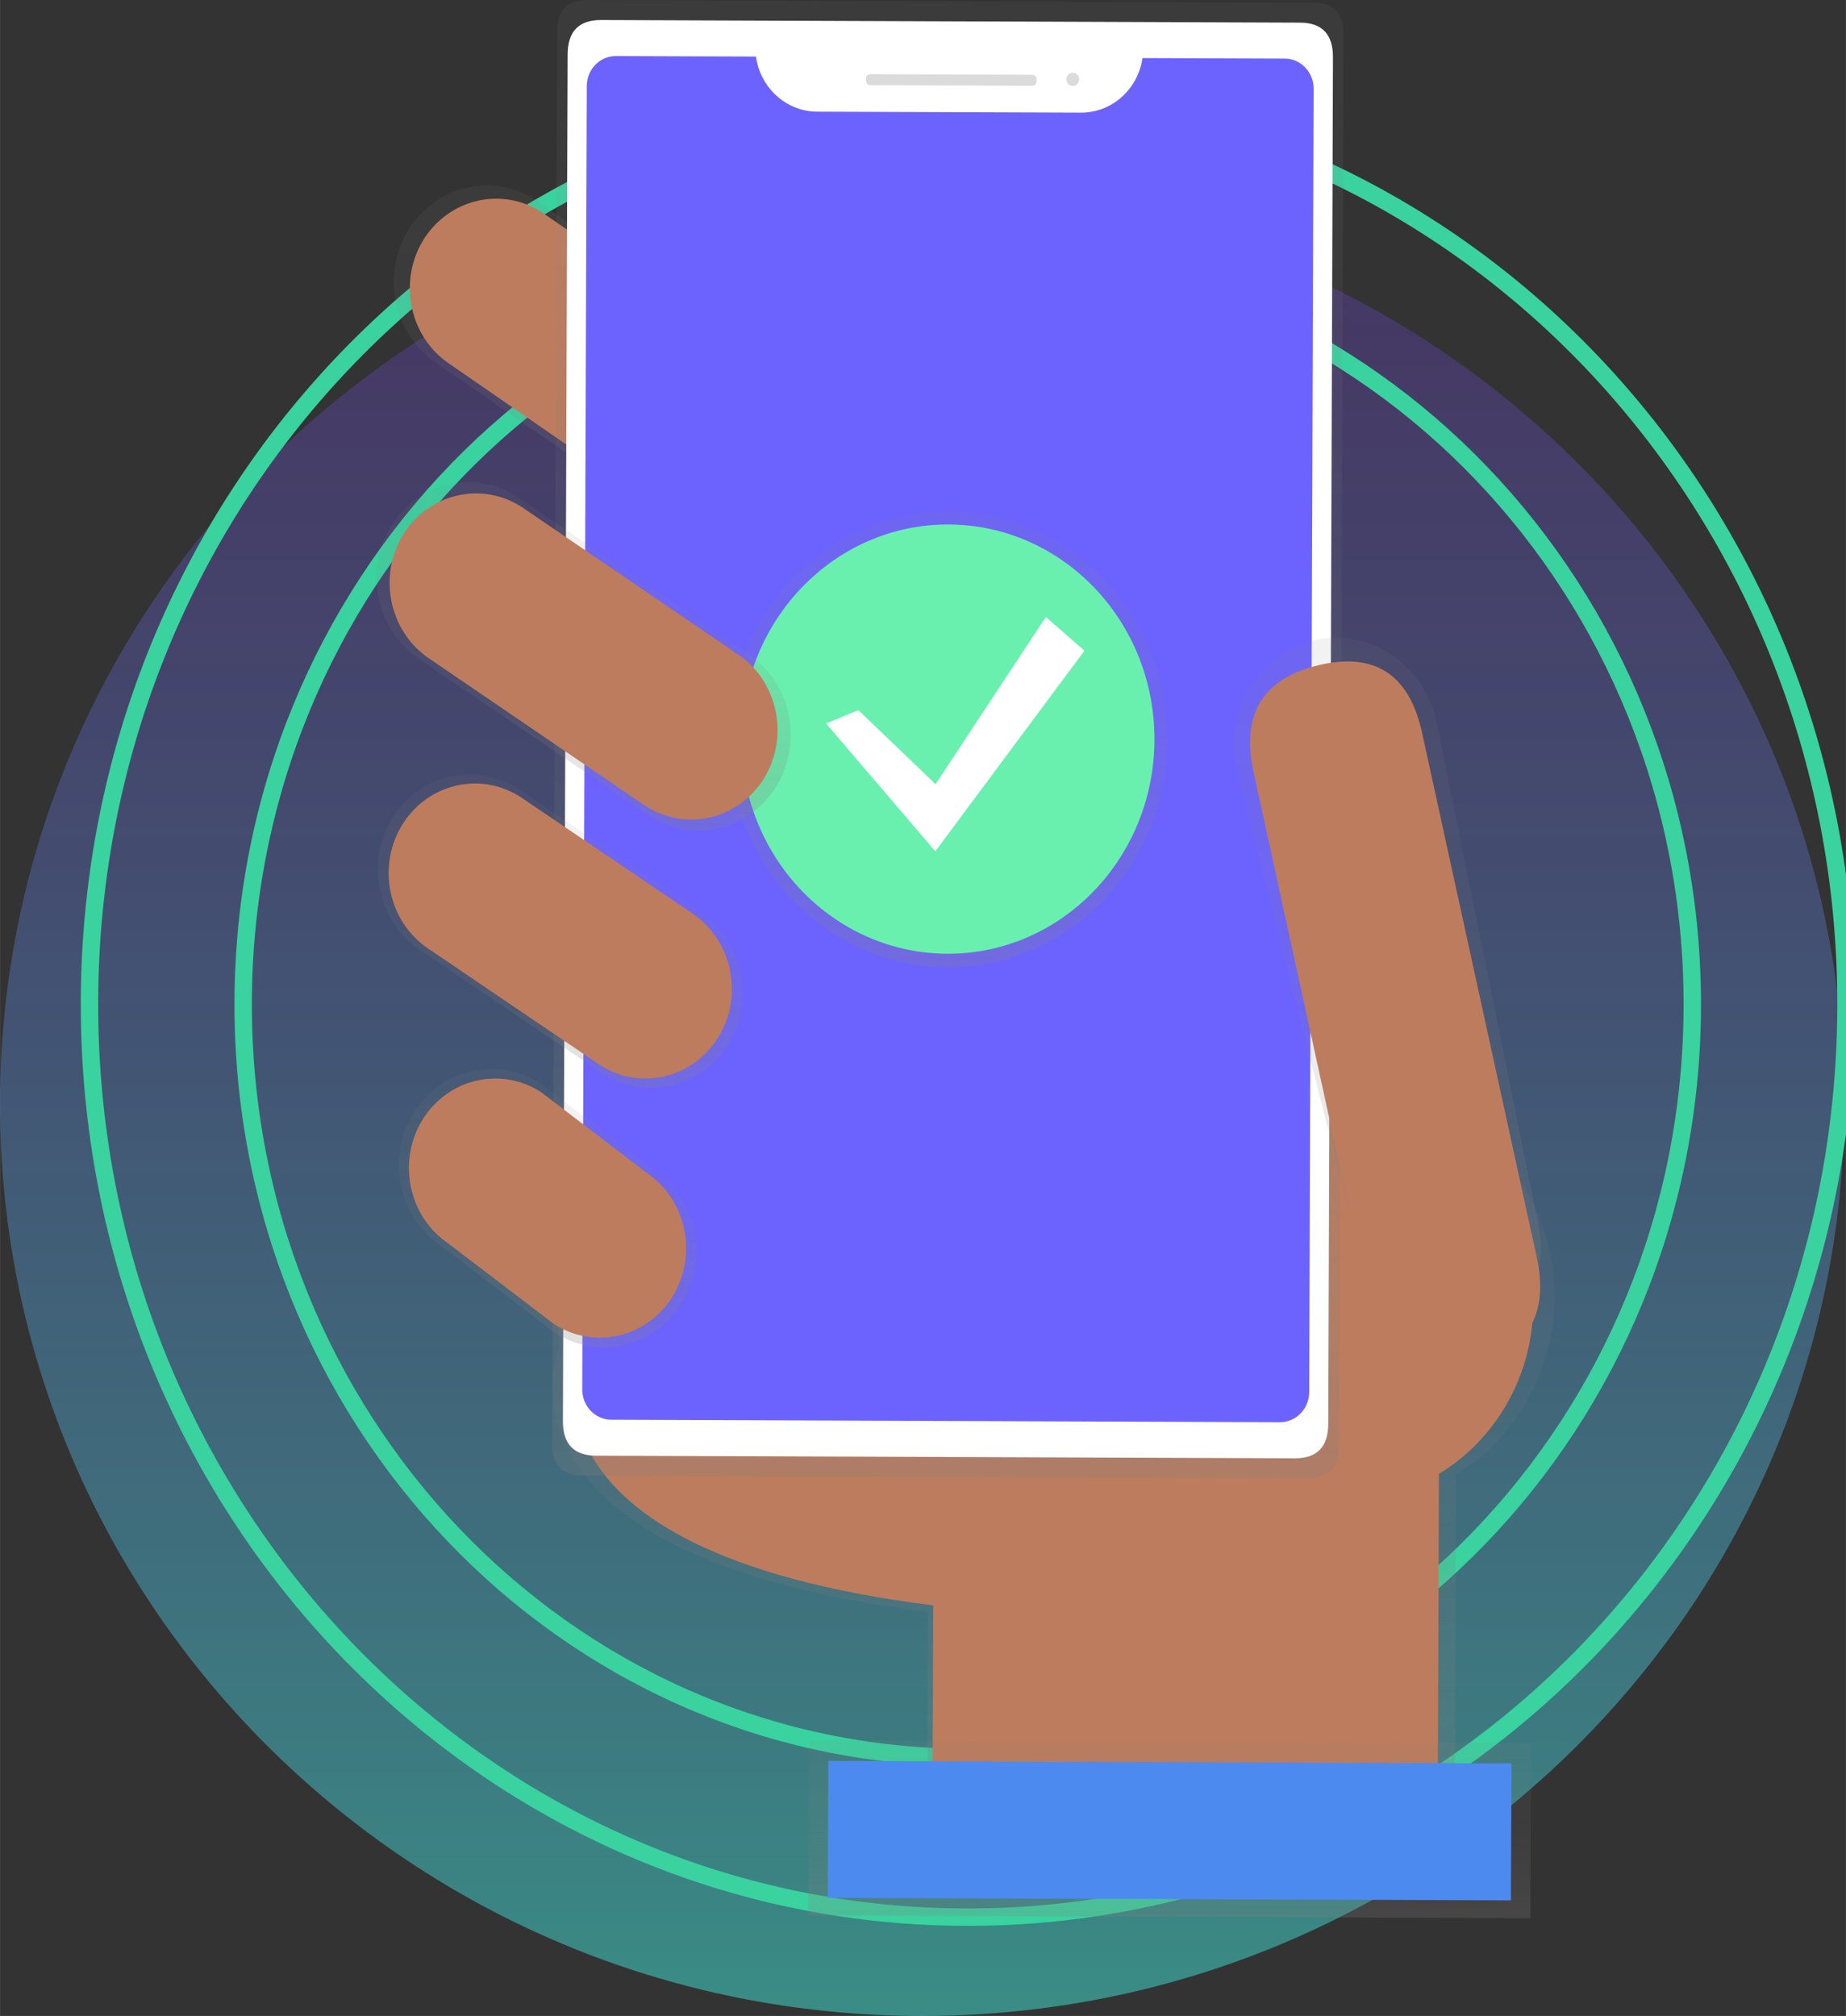 <?xml version="1.0" encoding="UTF-8" standalone="no"?>
<!DOCTYPE svg PUBLIC "-//W3C//DTD SVG 1.1//EN" "http://www.w3.org/Graphics/SVG/1.1/DTD/svg11.dtd">
<svg version="1.1" xmlns="http://www.w3.org/2000/svg" xmlns:xlink="http://www.w3.org/1999/xlink" preserveAspectRatio="xMidYMid meet" viewBox="947.392 1010.469 212.105 231.623" width="212.11" height="231.62"><rect x="947.392" y="1010.469" width="212.105" height="231.623" fill="#333333" stroke="none"/><defs><path d="M947.39 1137.33C947.39 1195.15 994.87 1242.09 1053.34 1242.09C1111.82 1242.09 1159.3 1195.15 1159.3 1137.33C1159.3 1079.51 1111.82 1032.57 1053.34 1032.57C994.87 1032.57 947.39 1079.51 947.39 1137.33Z" id="bbSGqVq6Y"></path><linearGradient id="gradientd456kkOCZ2" gradientUnits="userSpaceOnUse" x1="1053.34" y1="1032.57" x2="1053.34" y2="1242.09"><stop style="stop-color: #8040ff;stop-opacity: 0.23" offset="0%"></stop><stop style="stop-color: #41ffee;stop-opacity: 0.44" offset="100%"></stop></linearGradient><path d="M1058.88 1039.35C1012.9 1039.18 975.49 1077.78 975.33 1125.56C975.16 1173.34 1012.31 1212.22 1058.29 1212.39C1104.27 1212.56 1141.67 1173.96 1141.84 1126.18C1142 1078.39 1104.86 1039.52 1058.88 1039.35Z" id="cgpSLnX8e"></path><path d="M1058.94 1020.99C1003.21 1020.79 957.87 1067.57 957.67 1125.49C957.47 1183.41 1002.49 1230.53 1058.22 1230.74C1113.96 1230.95 1159.3 1184.16 1159.5 1126.24C1159.7 1068.32 1114.68 1021.2 1058.94 1020.99Z" id="bhxbwzzTQ"></path><path d="M1103.33 1135.78C1092.39 1135.74 1082.97 1143.79 1080.89 1154.95C1076.23 1154.8 1052.91 1154.06 1010.93 1152.72C1011.37 1160.22 1011.61 1164.38 1011.66 1165.21C1011.66 1165.21 1001.6 1189.1 1054.01 1195.67C1054.01 1197.28 1053.98 1205.34 1053.93 1219.85L1114.55 1220.07C1114.63 1195.95 1114.67 1182.55 1114.68 1179.87C1121.66 1175.66 1125.97 1167.92 1126.01 1159.53C1126.06 1146.46 1115.9 1135.83 1103.33 1135.78Z" id="a1zTHDgZGO"></path><linearGradient id="gradientc2kcBg6mgy" gradientUnits="userSpaceOnUse" x1="1068.26" y1="1219.91" x2="1068.55" y2="1135.65"><stop style="stop-color: #808080;stop-opacity: 0.25" offset="0%"></stop><stop style="stop-color: #808080;stop-opacity: 0.12" offset="54%"></stop><stop style="stop-color: #808080;stop-opacity: 0.1" offset="100%"></stop></linearGradient><path d="M1014.06 1165.75C1014.06 1165.75 1004.43 1188.62 1054.62 1194.92C1054.62 1196.46 1054.59 1204.18 1054.54 1218.08L1112.59 1218.3L1112.8 1156.95L1013.36 1153.78C1013.73 1160.16 1013.97 1164.15 1014.06 1165.75Z" id="d2QFCdlexc"></path><path d="M1043.4 1070.25C1040.23 1075.41 1033.65 1076.94 1028.67 1073.68C1025.56 1071.53 1000.69 1054.36 997.58 1052.22C992.62 1048.92 991.15 1042.08 994.29 1036.91C994.29 1036.91 994.29 1036.91 994.29 1036.91C997.45 1031.76 1004.03 1030.23 1009 1033.49C1012.11 1035.63 1036.99 1052.8 1040.1 1054.95C1045.06 1058.24 1046.54 1065.08 1043.4 1070.25C1043.4 1070.25 1043.4 1070.25 1043.4 1070.25Z" id="am8W5ajon"></path><linearGradient id="gradiental8PYJBII" gradientUnits="userSpaceOnUse" x1="1018.77" y1="1075.34" x2="1018.91" y2="1031.83"><stop style="stop-color: #808080;stop-opacity: 0.25" offset="0%"></stop><stop style="stop-color: #808080;stop-opacity: 0.12" offset="54%"></stop><stop style="stop-color: #808080;stop-opacity: 0.1" offset="100%"></stop></linearGradient><path d="M1041.68 1069.08C1038.73 1073.87 1032.62 1075.3 1027.99 1072.26C1025.1 1070.27 1001.97 1054.3 999.07 1052.3C994.46 1049.24 993.1 1042.88 996.01 1038.07C996.01 1038.07 996.01 1038.07 996.01 1038.07C998.96 1033.28 1005.08 1031.86 1009.7 1034.89C1012.6 1036.89 1035.72 1052.85 1038.61 1054.84C1043.23 1057.9 1044.6 1064.27 1041.68 1069.08C1041.68 1069.08 1041.68 1069.08 1041.68 1069.08Z" id="bcFjFrssV"></path><path d="M1101.85 1137.56C1089.81 1137.52 1080.01 1147.63 1079.97 1160.14C1079.93 1172.65 1089.65 1182.83 1101.69 1182.87C1113.73 1182.92 1123.53 1172.81 1123.57 1160.3C1123.61 1147.79 1113.89 1137.61 1101.85 1137.56Z" id="a5mMpEjsa"></path><path d="M1098.36 1010.78C1100.65 1010.79 1101.79 1011.98 1101.78 1014.36C1101.45 1111.8 1101.26 1165.93 1101.22 1176.76C1101.22 1179.13 1100.07 1180.32 1097.78 1180.31C1047.67 1180.13 1019.83 1180.02 1014.27 1180C1011.98 1179.99 1010.84 1178.8 1010.84 1176.42C1011.18 1078.98 1011.36 1024.85 1011.4 1014.03C1011.41 1011.65 1012.56 1010.46 1014.85 1010.47C1064.95 1010.66 1092.79 1010.76 1098.36 1010.78Z" id="aeKhyg26h"></path><linearGradient id="gradientck9YBwzjH" gradientUnits="userSpaceOnUse" x1="1056.02" y1="1180.15" x2="1056.6" y2="1010.62"><stop style="stop-color: #808080;stop-opacity: 0.25" offset="0%"></stop><stop style="stop-color: #808080;stop-opacity: 0.12" offset="54%"></stop><stop style="stop-color: #808080;stop-opacity: 0.1" offset="100%"></stop></linearGradient><path d="M1096.74 1013.07C1099.29 1013.07 1100.56 1014.4 1100.55 1017.05C1100.22 1111.26 1100.04 1163.59 1100.01 1174.06C1100 1176.71 1098.72 1178.03 1096.17 1178.02C1048 1177.84 1021.24 1177.74 1015.88 1177.72C1013.33 1177.71 1012.06 1176.38 1012.07 1173.73C1012.4 1079.53 1012.58 1027.19 1012.61 1016.73C1012.62 1014.08 1013.9 1012.76 1016.45 1012.77C1064.62 1012.95 1091.38 1013.05 1096.74 1013.07Z" id="b59PKVTALd"></path><path d="M1078.67 1017.14C1078.13 1020.75 1075.14 1023.41 1071.62 1023.41C1068.58 1023.4 1044.29 1023.31 1041.25 1023.3C1037.74 1023.27 1034.76 1020.59 1034.25 1016.97C1032.64 1016.96 1019.77 1016.92 1018.16 1016.91C1016.31 1016.9 1014.81 1018.45 1014.81 1020.37C1014.81 1020.37 1014.81 1020.37 1014.81 1020.37C1014.75 1035.34 1014.34 1155.13 1014.29 1170.1C1014.28 1172.02 1015.77 1173.58 1017.62 1173.59C1017.62 1173.59 1017.62 1173.59 1017.62 1173.59C1025.3 1173.62 1086.78 1173.84 1094.46 1173.87C1096.31 1173.88 1097.81 1172.33 1097.82 1170.42C1097.82 1170.42 1097.82 1170.42 1097.82 1170.42C1097.87 1155.44 1098.28 1035.65 1098.33 1020.68C1098.34 1018.76 1096.85 1017.2 1095.01 1017.2C1095.01 1017.2 1095.01 1017.2 1095 1017.2C1091.74 1017.18 1081.94 1017.15 1078.67 1017.14Z" id="d1wMCU8wu4"></path><path d="M1065.93 1019.06C1066.31 1019.06 1066.49 1019.26 1066.49 1019.64C1066.49 1019.71 1066.49 1019.75 1066.49 1019.75C1066.49 1020.14 1066.3 1020.33 1065.93 1020.33C1054.84 1020.29 1048.69 1020.27 1047.45 1020.26C1047.08 1020.26 1046.89 1020.07 1046.9 1019.68C1046.9 1019.62 1046.9 1019.58 1046.9 1019.57C1046.9 1019.18 1047.09 1018.99 1047.46 1018.99C1058.54 1019.03 1064.7 1019.06 1065.93 1019.06Z" id="ciaH9bo9i"></path><path d="M1070.66 1018.82C1070.25 1018.82 1069.92 1019.16 1069.92 1019.58C1069.92 1020.01 1070.25 1020.35 1070.65 1020.35C1071.06 1020.35 1071.39 1020.01 1071.39 1019.59C1071.39 1019.17 1071.06 1018.83 1070.66 1018.82Z" id="alK6StBhq"></path><path d="M1115.85 1164.27C1109.52 1165.77 1105.19 1161.46 1103.75 1154.88C1102.31 1149.27 1090.84 1104.35 1089.4 1098.73C1087.98 1092.13 1091.95 1085.57 1098.3 1084.05C1098.3 1084.05 1098.3 1084.05 1098.3 1084.05C1104.65 1082.57 1110.96 1086.7 1112.43 1093.29C1113.59 1099.05 1122.93 1145.12 1124.09 1150.88C1125.53 1157.46 1122.18 1162.77 1115.85 1164.27C1115.85 1164.27 1115.85 1164.27 1115.85 1164.27Z" id="a3cZbro9k"></path><linearGradient id="gradienta8OLg3yyt" gradientUnits="userSpaceOnUse" x1="1106.63" y1="1164.54" x2="1106.91" y2="1083.77"><stop style="stop-color: #808080;stop-opacity: 0.25" offset="0%"></stop><stop style="stop-color: #808080;stop-opacity: 0.12" offset="54%"></stop><stop style="stop-color: #808080;stop-opacity: 0.1" offset="100%"></stop></linearGradient><path d="M1098.92 1086.89C1105.37 1085.37 1109.32 1087.96 1110.79 1094.66C1118.69 1130.77 1123.07 1150.82 1123.95 1154.84C1125.42 1161.54 1122.93 1165.65 1116.48 1167.17C1116.48 1167.17 1116.48 1167.17 1116.48 1167.17C1110.03 1168.7 1106.07 1166.11 1104.6 1159.41C1096.71 1123.3 1092.32 1103.24 1091.44 1099.23C1089.98 1092.53 1092.47 1088.42 1098.92 1086.89C1098.92 1086.89 1098.92 1086.89 1098.92 1086.89Z" id="g1b7MlXaJ5"></path><path d="M1123.31 1210.76C1123.31 1210.76 1123.31 1210.76 1123.31 1210.76C1123.26 1222.82 1123.24 1229.52 1123.24 1230.86C1123.24 1230.86 1123.24 1230.86 1123.24 1230.86C1073.45 1230.67 1045.8 1230.57 1040.26 1230.55C1040.26 1230.55 1040.26 1230.55 1040.26 1230.55C1040.3 1218.49 1040.33 1211.79 1040.33 1210.45C1040.33 1210.45 1040.33 1210.45 1040.33 1210.45C1090.12 1210.63 1117.77 1210.74 1123.31 1210.76Z" id="a3o6v2Q7D"></path><linearGradient id="gradienti1lj2X34yl" gradientUnits="userSpaceOnUse" x1="1081.76" y1="1230.7" x2="1081.82" y2="1210.6"><stop style="stop-color: #808080;stop-opacity: 0.25" offset="0%"></stop><stop style="stop-color: #808080;stop-opacity: 0.12" offset="54%"></stop><stop style="stop-color: #808080;stop-opacity: 0.1" offset="100%"></stop></linearGradient><path d="M1121.06 1213.08C1121.06 1213.08 1121.06 1213.08 1121.06 1213.08C1121.02 1222.52 1121.01 1227.76 1121 1228.81C1121 1228.81 1121 1228.81 1121 1228.81C1073.91 1228.64 1047.75 1228.54 1042.51 1228.52C1042.51 1228.52 1042.51 1228.52 1042.51 1228.52C1042.55 1219.08 1042.56 1213.84 1042.57 1212.79C1042.57 1212.79 1042.57 1212.79 1042.57 1212.79C1089.66 1212.96 1115.82 1213.06 1121.06 1213.08Z" id="d3o14VjDoy"></path><path d="M1031.1 1130.39C1027.97 1135.48 1021.46 1136.99 1016.54 1133.77C1014.46 1132.36 997.77 1121.05 995.69 1119.64C990.79 1116.38 989.33 1109.63 992.44 1104.51C992.44 1104.51 992.44 1104.51 992.44 1104.51C995.57 1099.42 1002.07 1097.91 1006.99 1101.13C1009.07 1102.55 1025.76 1113.85 1027.84 1115.27C1032.74 1118.52 1034.2 1125.28 1031.1 1130.39C1031.1 1130.39 1031.1 1130.39 1031.1 1130.39Z" id="bCtHk4yfs"></path><linearGradient id="gradientd19zWgNTRQ" gradientUnits="userSpaceOnUse" x1="1011.7" y1="1135.43" x2="1011.82" y2="1099.48"><stop style="stop-color: #808080;stop-opacity: 0.25" offset="0%"></stop><stop style="stop-color: #808080;stop-opacity: 0.12" offset="54%"></stop><stop style="stop-color: #808080;stop-opacity: 0.1" offset="100%"></stop></linearGradient><path d="M1025.75 1160.12C1022.59 1165.26 1016.03 1166.79 1011.06 1163.53C1009.77 1162.55 999.44 1154.66 998.15 1153.67C993.2 1150.39 991.73 1143.57 994.87 1138.41C994.87 1138.41 994.87 1138.41 994.87 1138.41C998.02 1133.27 1004.58 1131.75 1009.55 1135C1010.84 1135.99 1021.17 1143.88 1022.46 1144.86C1027.41 1148.15 1028.88 1154.96 1025.75 1160.12C1025.75 1160.12 1025.75 1160.12 1025.75 1160.12Z" id="a2vimdP17B"></path><linearGradient id="gradientden7wokMr" gradientUnits="userSpaceOnUse" x1="1010.25" y1="1165.22" x2="1010.36" y2="1133.31"><stop style="stop-color: #808080;stop-opacity: 0.25" offset="0%"></stop><stop style="stop-color: #808080;stop-opacity: 0.12" offset="54%"></stop><stop style="stop-color: #808080;stop-opacity: 0.1" offset="100%"></stop></linearGradient><path d="M1056.4 1069.19C1042.48 1069.14 1031.15 1080.83 1031.1 1095.3C1031.05 1109.77 1042.3 1121.54 1056.22 1121.59C1070.14 1121.65 1081.47 1109.96 1081.52 1095.49C1081.57 1081.02 1070.32 1069.24 1056.4 1069.19Z" id="hvUQ0qIHO"></path><linearGradient id="gradientffkXg5Jge" gradientUnits="userSpaceOnUse" x1="1056.22" y1="1121.59" x2="1056.4" y2="1069.19"><stop style="stop-color: #808080;stop-opacity: 0.25" offset="0%"></stop><stop style="stop-color: #808080;stop-opacity: 0.12" offset="54%"></stop><stop style="stop-color: #808080;stop-opacity: 0.1" offset="100%"></stop></linearGradient><path d="M1056.39 1070.73C1043.29 1070.68 1032.63 1081.69 1032.58 1095.31C1032.53 1108.92 1043.12 1120 1056.23 1120.05C1069.33 1120.1 1079.99 1109.1 1080.04 1095.48C1080.09 1081.86 1069.5 1070.78 1056.39 1070.73Z" id="a1uxPvtGRy"></path><path d="M1054.89 1100.57L1067.56 1081.36L1072 1085.23L1054.86 1108.28L1042.31 1093.59L1046.02 1092.06L1046.02 1092.06L1054.89 1100.57Z" id="a1DnSnGJkt"></path><path d="M1024.7 1159.39C1021.76 1164.18 1015.64 1165.6 1011.01 1162.57C1009.81 1161.65 1000.17 1154.3 998.97 1153.39C994.36 1150.32 992.99 1143.97 995.91 1139.16C995.91 1139.16 995.91 1139.16 995.91 1139.16C998.85 1134.37 1004.97 1132.95 1009.6 1135.98C1010.8 1136.9 1020.44 1144.26 1021.64 1145.18C1026.24 1148.24 1027.61 1154.58 1024.7 1159.39C1024.7 1159.39 1024.7 1159.39 1024.7 1159.39Z" id="acnOXadIc"></path><path d="M1029.95 1129.61C1027 1134.4 1020.89 1135.83 1016.26 1132.79C1014.3 1131.46 998.6 1120.82 996.64 1119.49C992.03 1116.43 990.66 1110.08 993.58 1105.27C993.58 1105.27 993.58 1105.27 993.58 1105.27C996.52 1100.47 1002.64 1099.05 1007.27 1102.09C1009.23 1103.42 1024.93 1114.06 1026.89 1115.38C1031.5 1118.45 1032.87 1124.8 1029.95 1129.61C1029.95 1129.61 1029.95 1129.61 1029.95 1129.61Z" id="c1NZ5NKZMW"></path><path d="M1036.6 1100.8C1033.46 1105.91 1026.93 1107.43 1021.98 1104.19C1019.34 1102.39 998.2 1087.97 995.55 1086.17C990.63 1082.9 989.17 1076.11 992.29 1070.98C992.29 1070.98 992.29 1070.98 992.29 1070.98C995.43 1065.86 1001.96 1064.34 1006.91 1067.58C1009.55 1069.38 1030.69 1083.8 1033.34 1085.6C1038.26 1088.87 1039.72 1095.66 1036.6 1100.8C1036.6 1100.8 1036.6 1100.8 1036.6 1100.8Z" id="g87CbP2wt"></path><linearGradient id="gradientogALBXj7W" gradientUnits="userSpaceOnUse" x1="1014.37" y1="1105.86" x2="1014.51" y2="1065.94"><stop style="stop-color: #808080;stop-opacity: 0.25" offset="0%"></stop><stop style="stop-color: #808080;stop-opacity: 0.12" offset="54%"></stop><stop style="stop-color: #808080;stop-opacity: 0.1" offset="100%"></stop></linearGradient><path d="M1035.2 1099.86C1032.25 1104.65 1026.14 1106.07 1021.51 1103.04C1019.03 1101.35 999.23 1087.85 996.75 1086.16C992.14 1083.1 990.78 1076.74 993.69 1071.93C993.69 1071.93 993.69 1071.93 993.69 1071.93C996.64 1067.14 1002.76 1065.72 1007.38 1068.75C1009.86 1070.44 1029.66 1083.94 1032.14 1085.63C1036.75 1088.69 1038.12 1095.05 1035.2 1099.86C1035.2 1099.86 1035.2 1099.86 1035.2 1099.86Z" id="c17W6NSosk"></path></defs><g><g><g><use xlink:href="#bbSGqVq6Y" opacity="1" fill="url(#gradientd456kkOCZ2)"></use></g><g><use xlink:href="#cgpSLnX8e" opacity="1" fill="#000000" fill-opacity="0"></use><g><use xlink:href="#cgpSLnX8e" opacity="1" fill-opacity="0" stroke="#3ad29f" stroke-width="2" stroke-opacity="1"></use></g></g><g><use xlink:href="#bhxbwzzTQ" opacity="1" fill="#000000" fill-opacity="0"></use><g><use xlink:href="#bhxbwzzTQ" opacity="1" fill-opacity="0" stroke="#3ad29f" stroke-width="2" stroke-opacity="1"></use></g></g><g><use xlink:href="#a1zTHDgZGO" opacity="1" fill="url(#gradientc2kcBg6mgy)"></use><g><use xlink:href="#a1zTHDgZGO" opacity="1" fill-opacity="0" stroke="#000000" stroke-width="1" stroke-opacity="0"></use></g></g><g><use xlink:href="#d2QFCdlexc" opacity="1" fill="#be7c5e" fill-opacity="1"></use><g><use xlink:href="#d2QFCdlexc" opacity="1" fill-opacity="0" stroke="#000000" stroke-width="1" stroke-opacity="0"></use></g></g><g><use xlink:href="#am8W5ajon" opacity="1" fill="url(#gradiental8PYJBII)"></use><g><use xlink:href="#am8W5ajon" opacity="1" fill-opacity="0" stroke="#000000" stroke-width="1" stroke-opacity="0"></use></g></g><g><use xlink:href="#bcFjFrssV" opacity="1" fill="#be7c5e" fill-opacity="1"></use><g><use xlink:href="#bcFjFrssV" opacity="1" fill-opacity="0" stroke="#000000" stroke-width="1" stroke-opacity="0"></use></g></g><g><use xlink:href="#a5mMpEjsa" opacity="1" fill="#be7c5e" fill-opacity="1"></use><g><use xlink:href="#a5mMpEjsa" opacity="1" fill-opacity="0" stroke="#000000" stroke-width="1" stroke-opacity="0"></use></g></g><g><use xlink:href="#aeKhyg26h" opacity="1" fill="url(#gradientck9YBwzjH)"></use><g><use xlink:href="#aeKhyg26h" opacity="1" fill-opacity="0" stroke="#000000" stroke-width="1" stroke-opacity="0"></use></g></g><g><use xlink:href="#b59PKVTALd" opacity="1" fill="#ffffff" fill-opacity="1"></use><g><use xlink:href="#b59PKVTALd" opacity="1" fill-opacity="0" stroke="#000000" stroke-width="1" stroke-opacity="0"></use></g></g><g><use xlink:href="#d1wMCU8wu4" opacity="1" fill="#6c63ff" fill-opacity="1"></use><g><use xlink:href="#d1wMCU8wu4" opacity="1" fill-opacity="0" stroke="#000000" stroke-width="1" stroke-opacity="0"></use></g></g><g><use xlink:href="#ciaH9bo9i" opacity="1" fill="#dbdbdb" fill-opacity="1"></use><g><use xlink:href="#ciaH9bo9i" opacity="1" fill-opacity="0" stroke="#000000" stroke-width="1" stroke-opacity="0"></use></g></g><g><use xlink:href="#alK6StBhq" opacity="1" fill="#dbdbdb" fill-opacity="1"></use><g><use xlink:href="#alK6StBhq" opacity="1" fill-opacity="0" stroke="#000000" stroke-width="1" stroke-opacity="0"></use></g></g><g><use xlink:href="#a3cZbro9k" opacity="1" fill="url(#gradienta8OLg3yyt)"></use><g><use xlink:href="#a3cZbro9k" opacity="1" fill-opacity="0" stroke="#000000" stroke-width="1" stroke-opacity="0"></use></g></g><g><use xlink:href="#g1b7MlXaJ5" opacity="1" fill="#be7c5e" fill-opacity="1"></use><g><use xlink:href="#g1b7MlXaJ5" opacity="1" fill-opacity="0" stroke="#000000" stroke-width="1" stroke-opacity="0"></use></g></g><g><use xlink:href="#a3o6v2Q7D" opacity="1" fill="url(#gradienti1lj2X34yl)"></use><g><use xlink:href="#a3o6v2Q7D" opacity="1" fill-opacity="0" stroke="#000000" stroke-width="1" stroke-opacity="0"></use></g></g><g><use xlink:href="#d3o14VjDoy" opacity="1" fill="#4d8af0" fill-opacity="1"></use><g><use xlink:href="#d3o14VjDoy" opacity="1" fill-opacity="0" stroke="#000000" stroke-width="1" stroke-opacity="0"></use></g></g><g><use xlink:href="#bCtHk4yfs" opacity="1" fill="url(#gradientd19zWgNTRQ)"></use><g><use xlink:href="#bCtHk4yfs" opacity="1" fill-opacity="0" stroke="#000000" stroke-width="1" stroke-opacity="0"></use></g></g><g><use xlink:href="#a2vimdP17B" opacity="1" fill="url(#gradientden7wokMr)"></use><g><use xlink:href="#a2vimdP17B" opacity="1" fill-opacity="0" stroke="#000000" stroke-width="1" stroke-opacity="0"></use></g></g><g><use xlink:href="#hvUQ0qIHO" opacity="1" fill="url(#gradientffkXg5Jge)"></use><g><use xlink:href="#hvUQ0qIHO" opacity="1" fill-opacity="0" stroke="#000000" stroke-width="1" stroke-opacity="0"></use></g></g><g><use xlink:href="#a1uxPvtGRy" opacity="1" fill="#69f0ae" fill-opacity="1"></use><g><use xlink:href="#a1uxPvtGRy" opacity="1" fill-opacity="0" stroke="#000000" stroke-width="1" stroke-opacity="0"></use></g></g><g><use xlink:href="#a1DnSnGJkt" opacity="1" fill="#ffffff" fill-opacity="1"></use><g><use xlink:href="#a1DnSnGJkt" opacity="1" fill-opacity="0" stroke="#000000" stroke-width="1" stroke-opacity="0"></use></g></g><g><use xlink:href="#acnOXadIc" opacity="1" fill="#be7c5e" fill-opacity="1"></use><g><use xlink:href="#acnOXadIc" opacity="1" fill-opacity="0" stroke="#000000" stroke-width="1" stroke-opacity="0"></use></g></g><g><use xlink:href="#c1NZ5NKZMW" opacity="1" fill="#be7c5e" fill-opacity="1"></use><g><use xlink:href="#c1NZ5NKZMW" opacity="1" fill-opacity="0" stroke="#000000" stroke-width="1" stroke-opacity="0"></use></g></g><g><use xlink:href="#g87CbP2wt" opacity="1" fill="url(#gradientogALBXj7W)"></use><g><use xlink:href="#g87CbP2wt" opacity="1" fill-opacity="0" stroke="#000000" stroke-width="1" stroke-opacity="0"></use></g></g><g><use xlink:href="#c17W6NSosk" opacity="1" fill="#be7c5e" fill-opacity="1"></use><g><use xlink:href="#c17W6NSosk" opacity="1" fill-opacity="0" stroke="#000000" stroke-width="1" stroke-opacity="0"></use></g></g></g></g></svg>